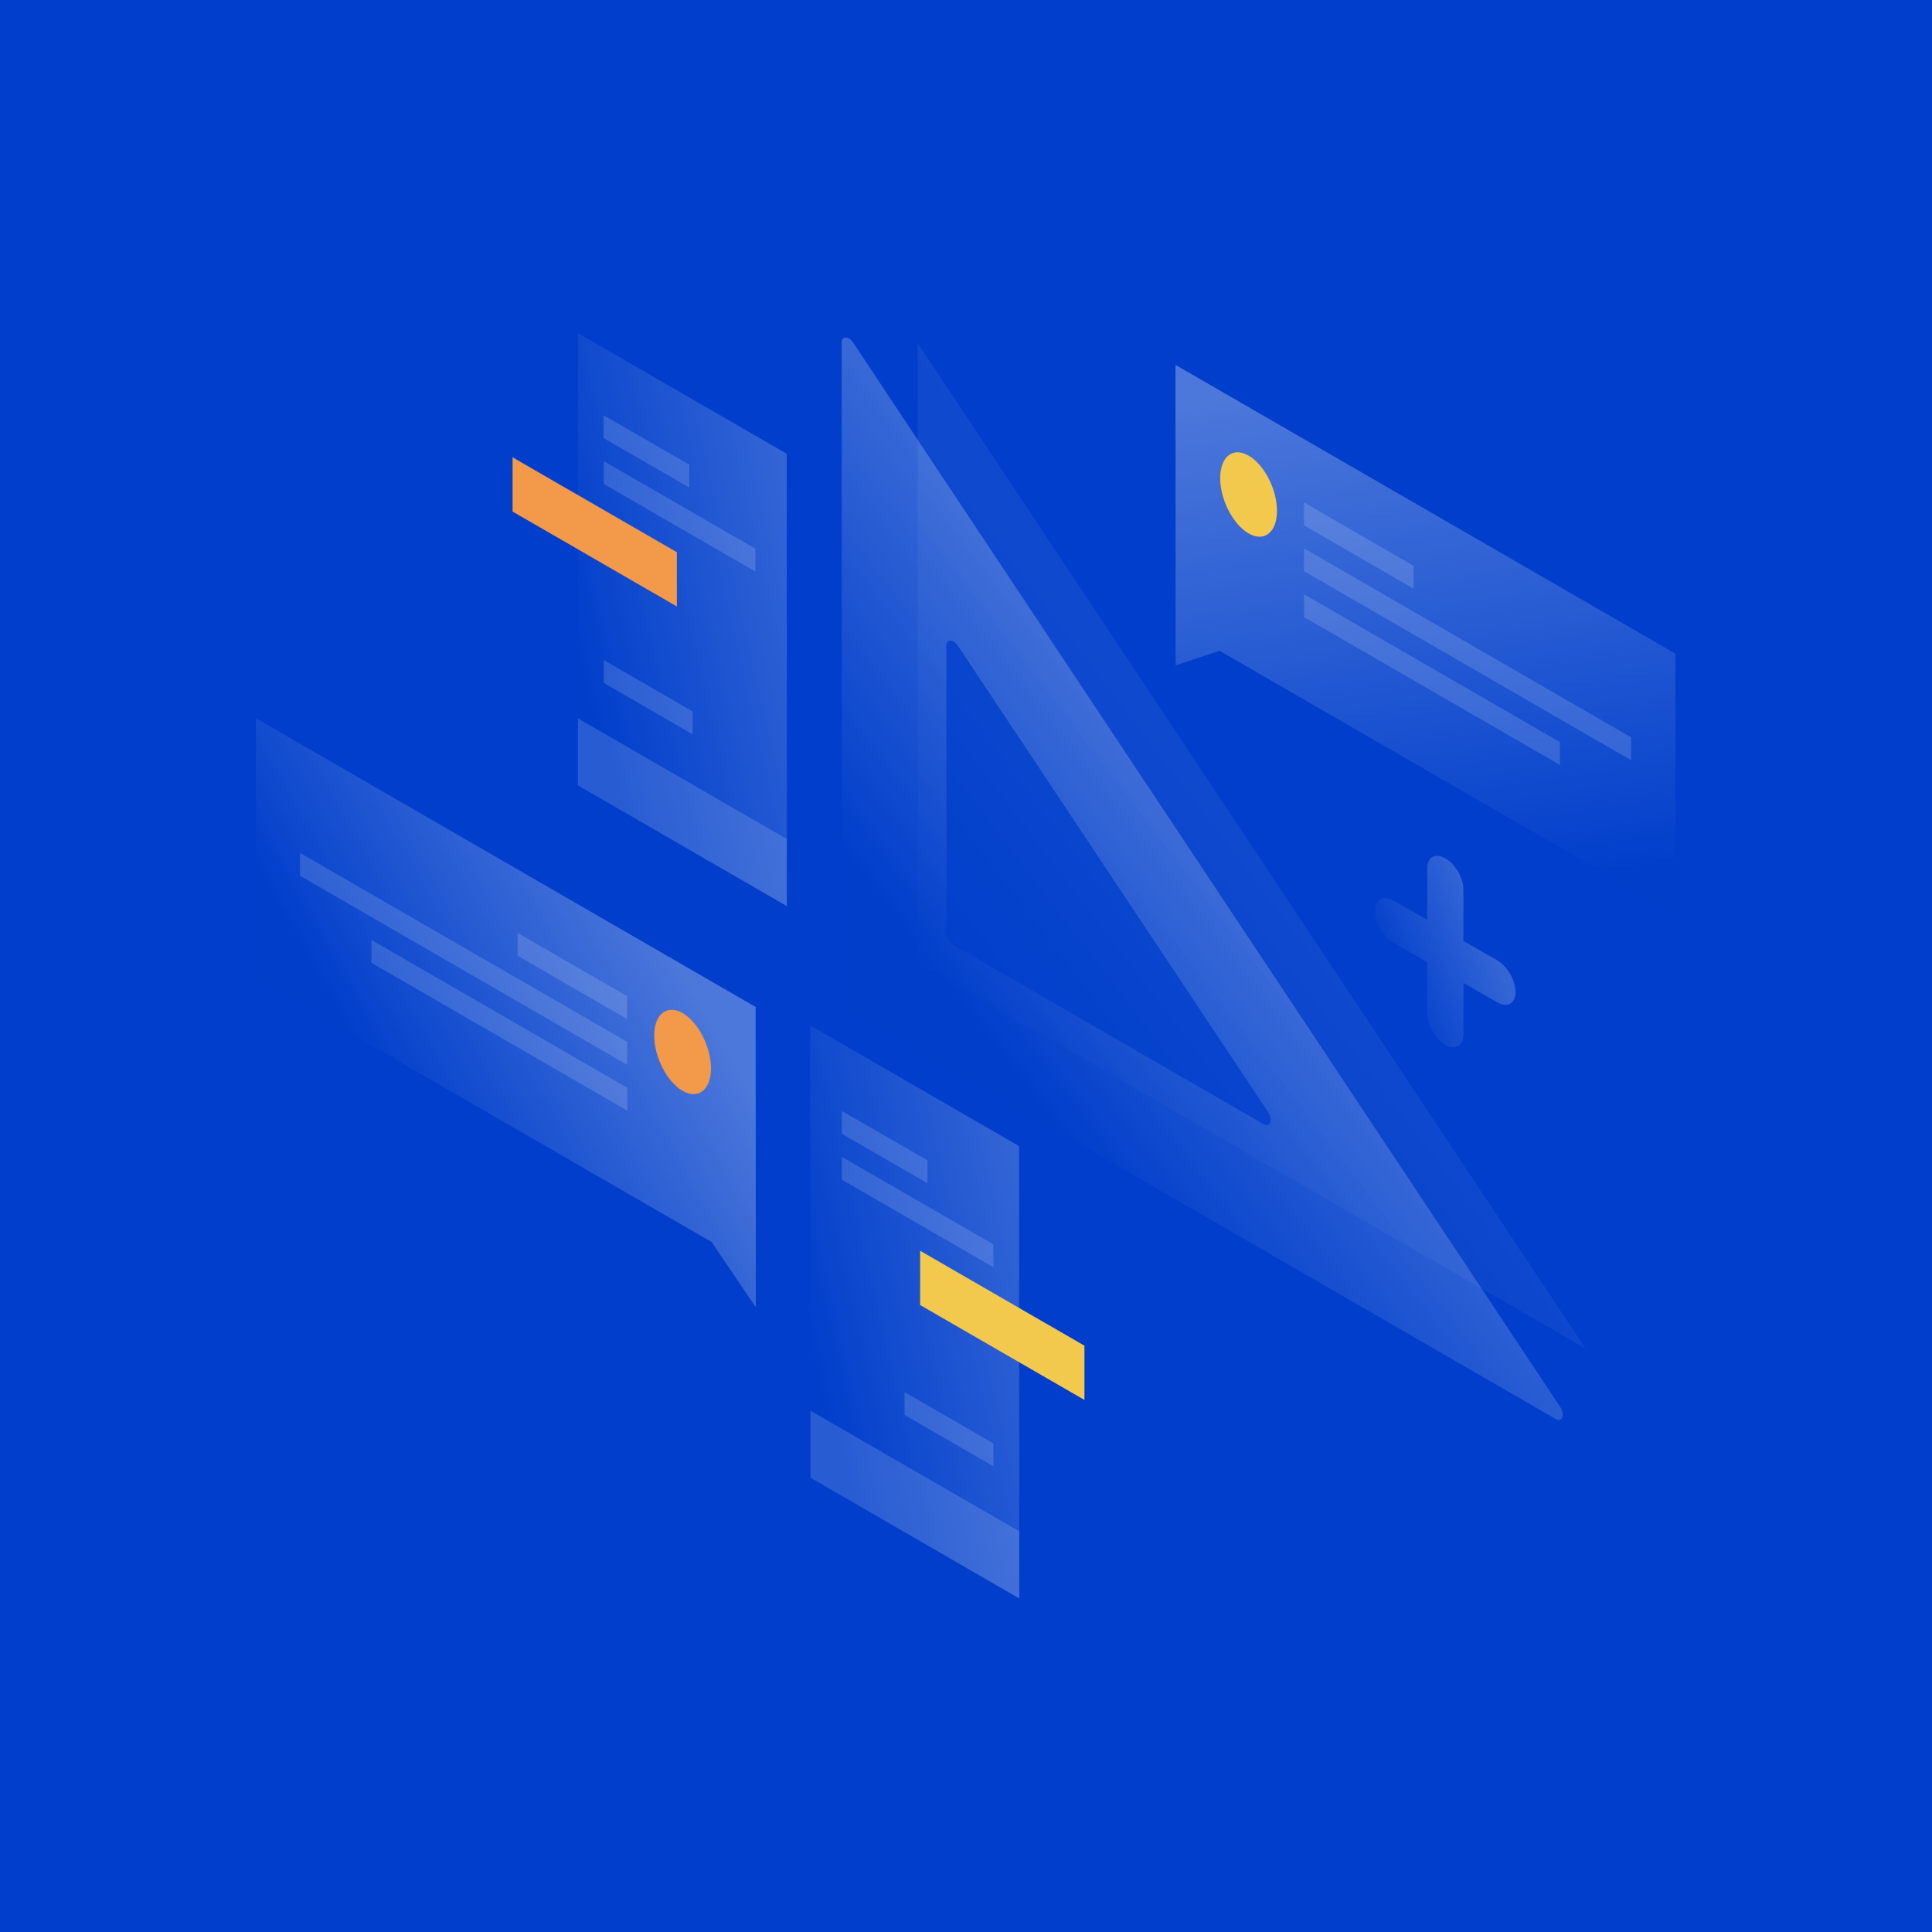 <svg width="1150" height="1150" viewBox="0 0 1150 1150" fill="none" xmlns="http://www.w3.org/2000/svg">
<rect width="1150" height="1150" fill="white"/>
<rect width="1150" height="1150" fill="#003ECB"/>
<path opacity="0.1" d="M546.2 204.1L943.9 802.8L546.3 573.2L546.2 204.1Z" fill="url(#paint0_linear)"/>
<path opacity="0.4" fill-rule="evenodd" clip-rule="evenodd" d="M928.6 837.3C931.8 842.1 930 847 925.9 844.6L505.4 601.7C503 600.3 501.1 597 501.1 594.2L501 204C501 199.8 505.2 199.9 508 204.2L928.6 837.3ZM570.3 384.6C567.5 380.3 563.3 380.2 563.3 384.4L563.4 555.1C563.4 557.9 565.3 561.2 567.7 562.6L752 669.1C756.1 671.5 757.9 666.6 754.7 661.8L570.3 384.6Z" fill="url(#paint1_linear)"/>
<path opacity="0.3" d="M699.7 217.2L997.3 389.1V544.2L726 387.4L699.8 396L699.7 217.2Z" fill="url(#paint2_linear)"/>
<path fill-rule="evenodd" clip-rule="evenodd" d="M760.1 304.1C760.1 316.9 752.5 322.9 743.2 317.5C733.9 312.1 726.3 297.4 726.3 284.6C726.3 271.8 733.9 265.8 743.2 271.2C752.6 276.6 760.1 291.3 760.1 304.1Z" fill="#F2C94C"/>
<path opacity="0.15" d="M776.2 299.1L841.4 336.8V350.4L776.2 312.7V299.1Z" fill="white"/>
<path opacity="0.15" d="M776.2 326.4L970.9 438.9V452.5L776.2 340V326.4Z" fill="white"/>
<path opacity="0.15" d="M776.2 353.7L928.5 441.7V455.3L776.2 367.3V353.7Z" fill="white"/>
<path opacity="0.3" d="M449.8 599.4L152.3 427.5V582.6L423.6 739.3L449.9 778.2L449.8 599.4Z" fill="url(#paint3_linear)"/>
<path fill-rule="evenodd" clip-rule="evenodd" d="M389.4 616.4C389.4 629.2 397 643.9 406.3 649.3C415.6 654.7 423.2 648.7 423.2 635.9C423.2 623.1 415.6 608.4 406.3 603C397 597.7 389.4 603.7 389.4 616.4Z" fill="#F2994A"/>
<path opacity="0.15" d="M373.3 593L308.1 555.3V568.9L373.3 606.6V593Z" fill="white"/>
<path opacity="0.15" d="M373.4 620.2L178.6 507.7V521.3L373.3 633.8L373.4 620.2Z" fill="white"/>
<path opacity="0.15" d="M373.4 647.5L221.1 559.5V573.1L373.4 661.1V647.5Z" fill="white"/>
<path opacity="0.2" d="M344 198.3L468.3 270.1L468.4 539.4L344 467.6V198.3Z" fill="url(#paint4_linear)"/>
<path fill-rule="evenodd" clip-rule="evenodd" d="M305.1 272.2L402.9 328.7V361L305.1 304.5V272.2V272.2Z" fill="#F2994A"/>
<path opacity="0.15" d="M344 427.6L468.3 499.4V539.3L344 467.5V427.6Z" fill="white"/>
<path opacity="0.15" d="M359.3 247.2L410.3 276.6V290.2L359.3 260.8V247.2Z" fill="white"/>
<path opacity="0.15" d="M359.4 274.5L449.6 326.6V340.2L359.4 288.1V274.5Z" fill="white"/>
<path opacity="0.15" d="M412.3 423.5V437.1L359.4 406.5V392.9L412.3 423.5Z" fill="white"/>
<path opacity="0.2" d="M606.6 682.2L482.3 610.4L482.4 879.7L606.7 951.5L606.6 682.2Z" fill="url(#paint5_linear)"/>
<path fill-rule="evenodd" clip-rule="evenodd" d="M645.5 801L547.7 744.5V776.8L645.5 833.3V801Z" fill="#F2C94C"/>
<path opacity="0.15" d="M606.7 911.5L482.4 839.7V879.6L606.7 951.4V911.5Z" fill="white"/>
<path opacity="0.15" d="M501.1 661.3L552.1 690.7V704.3L501.1 674.9V661.3Z" fill="white"/>
<path opacity="0.15" d="M501.1 688.6L591.3 740.7V754.3L501.1 702.2V688.6Z" fill="white"/>
<path opacity="0.15" d="M538.4 828.6V842.2L591.3 872.8V859.2L538.4 828.6Z" fill="white"/>
<path opacity="0.2" d="M860.3 510.9C866.3 514.3 871.1 522.7 871.1 529.6V560.1L891.3 571.7C897.3 575.1 902.1 583.5 902.1 590.4C902.1 597.3 897.3 600.1 891.3 596.7L871.1 585.1V615.6C871.1 622.5 866.3 625.3 860.3 621.9C854.3 618.5 849.5 610.1 849.5 603.2V572.7L829.3 561C823.3 557.6 818.5 549.2 818.5 542.2C818.5 535.3 823.3 532.5 829.3 535.9L849.5 547.5V517C849.5 510.2 854.3 507.4 860.3 510.9Z" fill="url(#paint6_linear)"/>
<defs>
<linearGradient id="paint0_linear" x1="718.813" y1="192.977" x2="420.208" y2="421.057" gradientUnits="userSpaceOnUse">
<stop stop-color="white"/>
<stop offset="1" stop-color="white" stop-opacity="0.01"/>
</linearGradient>
<linearGradient id="paint1_linear" x1="695.342" y1="197.827" x2="393.318" y2="429.71" gradientUnits="userSpaceOnUse">
<stop stop-color="white"/>
<stop offset="0.896" stop-color="white" stop-opacity="0.01"/>
</linearGradient>
<linearGradient id="paint2_linear" x1="685.677" y1="243.289" x2="731.716" y2="554.162" gradientUnits="userSpaceOnUse">
<stop stop-color="white"/>
<stop offset="1" stop-color="white" stop-opacity="0.01"/>
</linearGradient>
<linearGradient id="paint3_linear" x1="333.914" y1="446.702" x2="165.857" y2="541.409" gradientUnits="userSpaceOnUse">
<stop stop-color="white"/>
<stop offset="1" stop-color="white" stop-opacity="0.01"/>
</linearGradient>
<linearGradient id="paint4_linear" x1="430.597" y1="120.608" x2="287.896" y2="153.463" gradientUnits="userSpaceOnUse">
<stop stop-color="white"/>
<stop offset="1" stop-color="white" stop-opacity="0.01"/>
</linearGradient>
<linearGradient id="paint5_linear" x1="568.897" y1="532.707" x2="426.196" y2="565.562" gradientUnits="userSpaceOnUse">
<stop stop-color="white"/>
<stop offset="1" stop-color="white" stop-opacity="0.01"/>
</linearGradient>
<linearGradient id="paint6_linear" x1="866.02" y1="514.185" x2="806.796" y2="539.339" gradientUnits="userSpaceOnUse">
<stop stop-color="white"/>
<stop offset="1" stop-color="white" stop-opacity="0.01"/>
</linearGradient>
</defs>
</svg>
